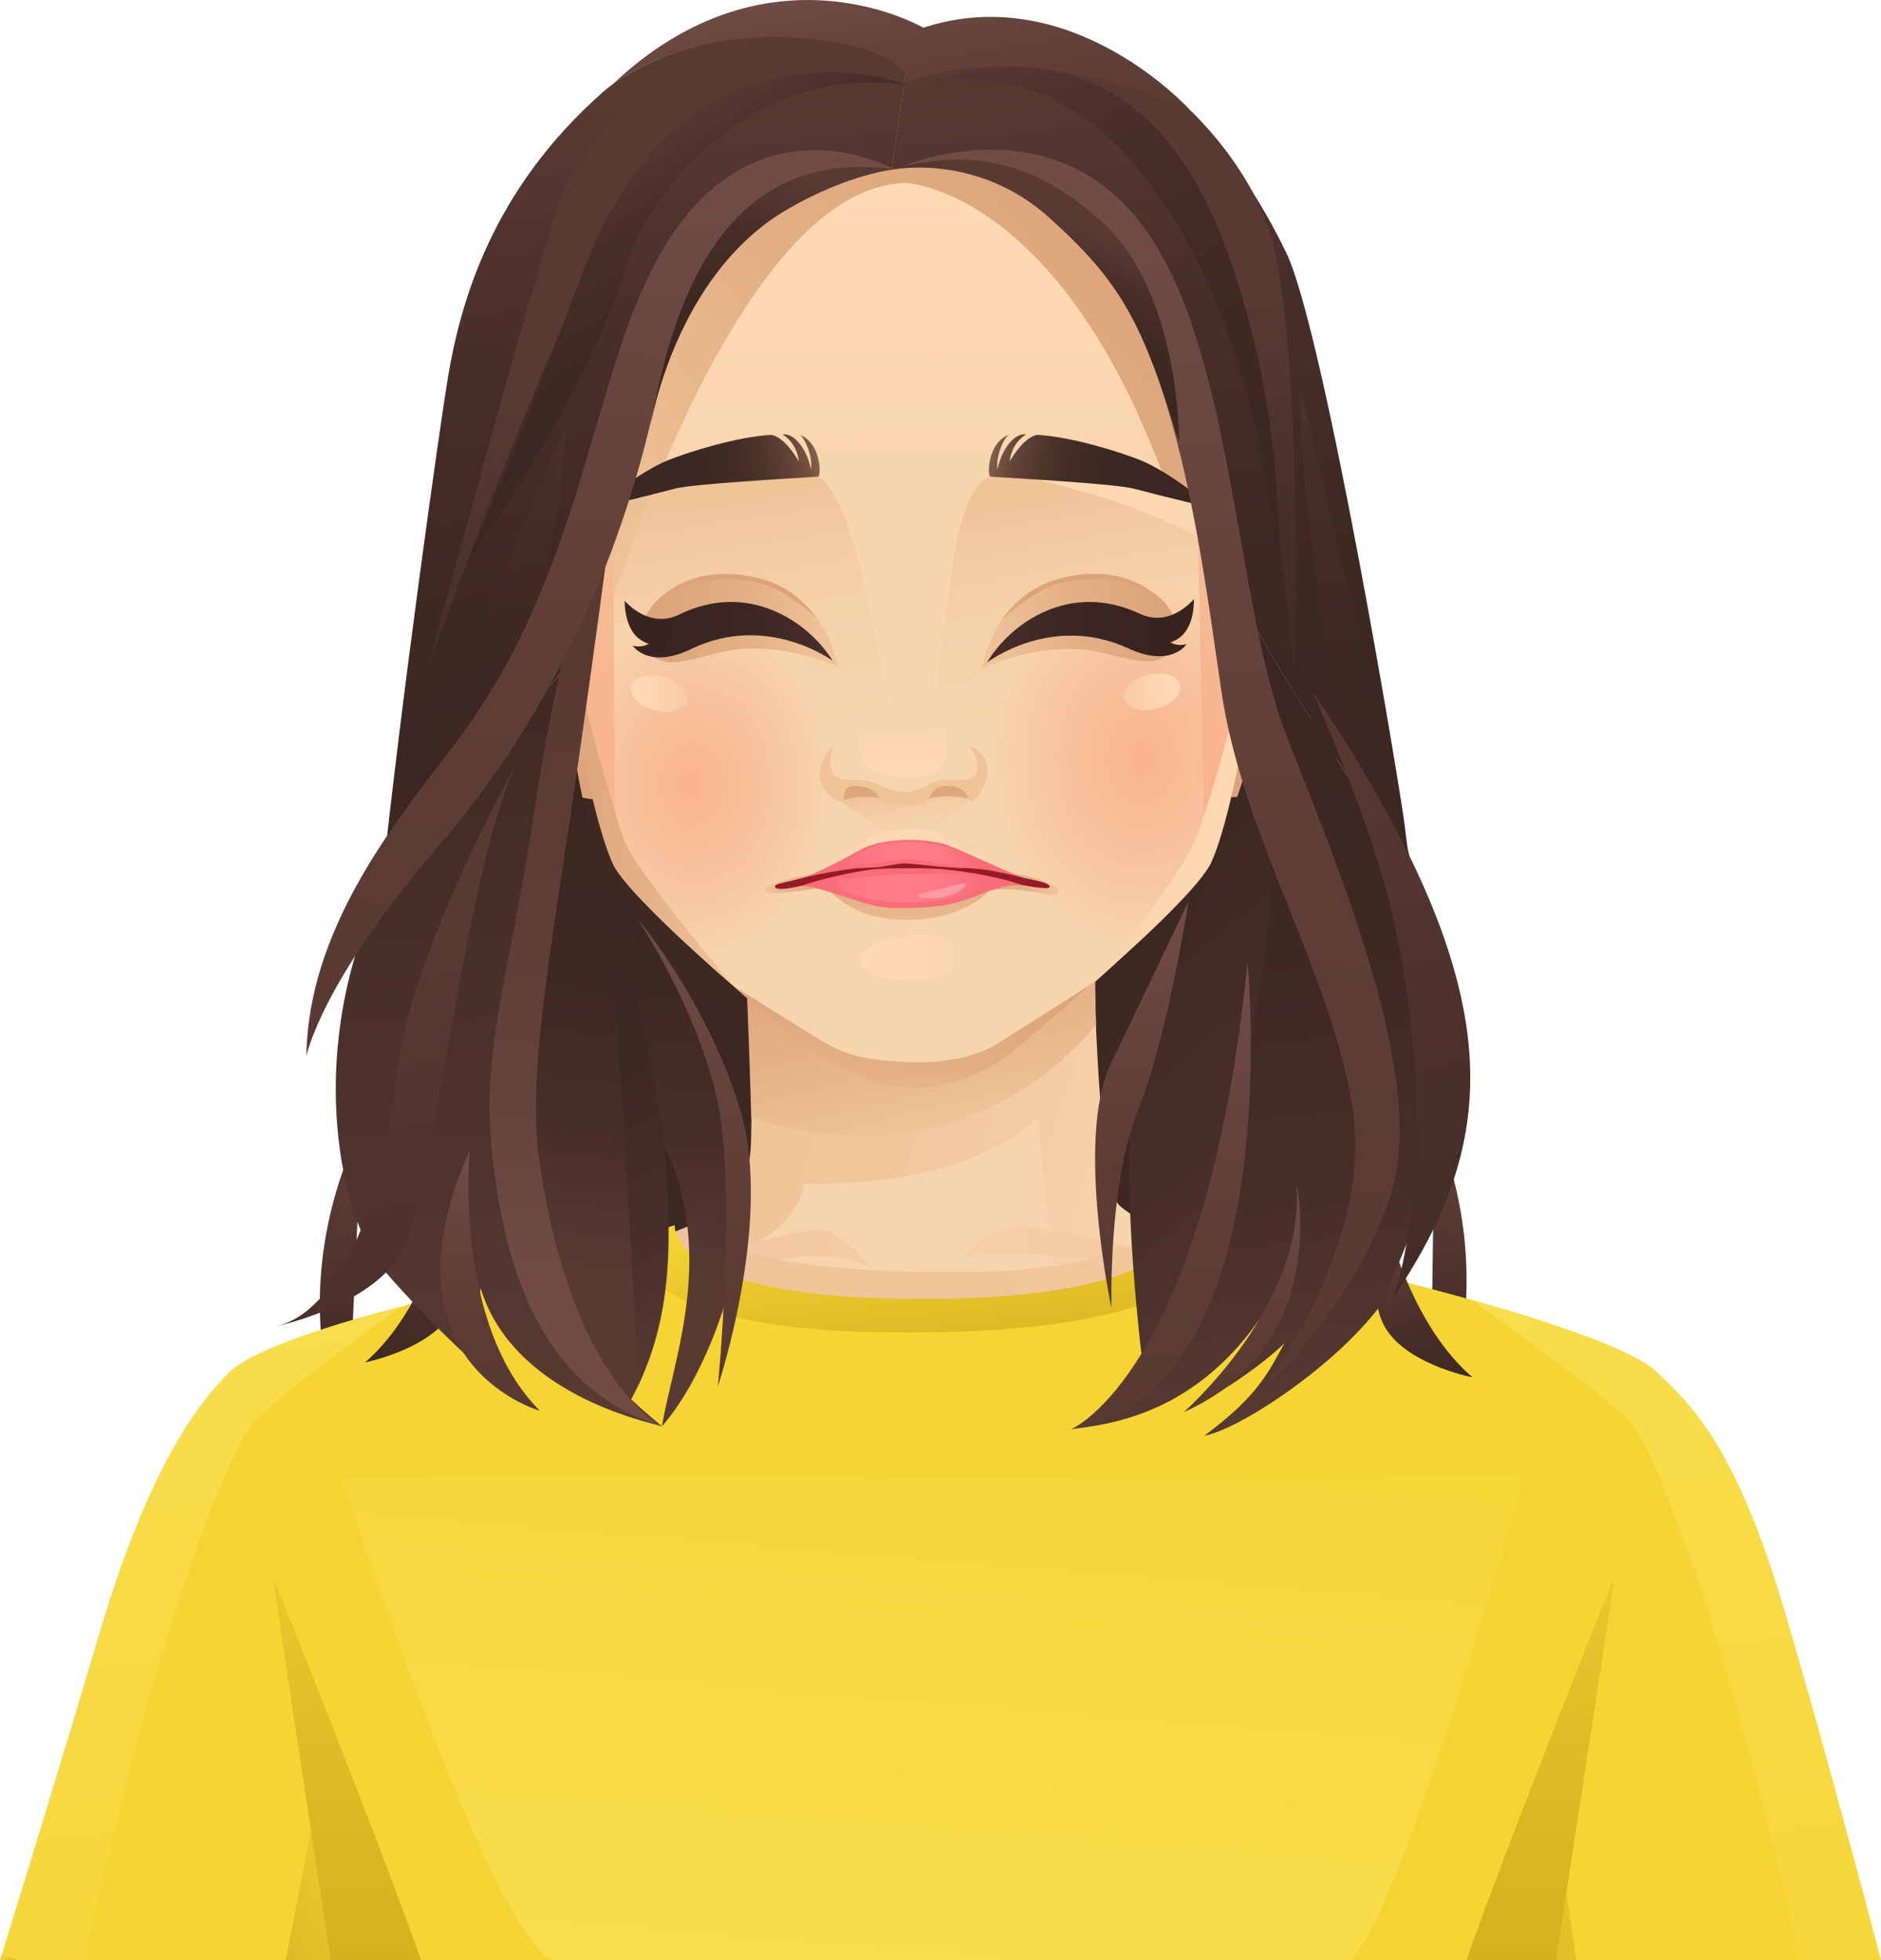 <?xml version="1.0" encoding="UTF-8"?>
<svg id="Layer_2" data-name="Layer 2" xmlns="http://www.w3.org/2000/svg" xmlns:xlink="http://www.w3.org/1999/xlink" viewBox="0 0 326.58 340.33">
  <defs>
    <style>
      .cls-1 {
        fill: url(#_ÂÁ_Ï_ÌÌ_È_ËÂÌÚ_1655-2);
      }

      .cls-2 {
        fill: #f5d534;
      }

      .cls-3 {
        fill: url(#_ÂÁ_Ï_ÌÌ_È_ËÂÌÚ_384);
      }

      .cls-4 {
        fill: url(#_ÂÁ_Ï_ÌÌ_È_ËÂÌÚ_126);
      }

      .cls-5 {
        fill: url(#_ÂÁ_Ï_ÌÌ_È_ËÂÌÚ_8-9);
      }

      .cls-6 {
        fill: url(#_ÂÁ_Ï_ÌÌ_È_ËÂÌÚ_8-8);
      }

      .cls-7 {
        fill: url(#_ÂÁ_Ï_ÌÌ_È_ËÂÌÚ_8-7);
      }

      .cls-8 {
        fill: url(#_ÂÁ_Ï_ÌÌ_È_ËÂÌÚ_8-6);
      }

      .cls-9 {
        fill: url(#_ÂÁ_Ï_ÌÌ_È_ËÂÌÚ_8-5);
      }

      .cls-10 {
        fill: url(#_ÂÁ_Ï_ÌÌ_È_ËÂÌÚ_8-4);
      }

      .cls-11 {
        fill: url(#_ÂÁ_Ï_ÌÌ_È_ËÂÌÚ_8-3);
      }

      .cls-12 {
        fill: url(#_ÂÁ_Ï_ÌÌ_È_ËÂÌÚ_8-2);
      }

      .cls-13 {
        fill: url(#linear-gradient-8);
      }

      .cls-14 {
        fill: url(#linear-gradient-7);
      }

      .cls-15 {
        fill: url(#linear-gradient-5);
      }

      .cls-16 {
        fill: url(#linear-gradient-6);
      }

      .cls-17 {
        fill: url(#linear-gradient-9);
      }

      .cls-18 {
        fill: url(#linear-gradient-4);
      }

      .cls-19 {
        fill: url(#linear-gradient-3);
      }

      .cls-20 {
        fill: url(#linear-gradient-2);
      }

      .cls-21 {
        fill: url(#radial-gradient);
      }

      .cls-22 {
        fill: url(#_ÂÁ_Ï_ÌÌ_È_ËÂÌÚ_126-2);
      }

      .cls-23 {
        fill: url(#linear-gradient);
      }

      .cls-24 {
        fill: url(#_ÂÁ_Ï_ÌÌ_È_ËÂÌÚ_7);
      }

      .cls-25 {
        fill: url(#_ÂÁ_Ï_ÌÌ_È_ËÂÌÚ_8);
      }

      .cls-26 {
        fill: url(#_ÂÁ_Ï_ÌÌ_È_ËÂÌÚ_2);
      }

      .cls-27 {
        fill: #961b27;
      }

      .cls-28 {
        fill: #f0c499;
      }

      .cls-29 {
        fill: #ff9aa2;
      }

      .cls-30 {
        fill: #f86d78;
      }

      .cls-31 {
        fill: url(#linear-gradient-10);
      }

      .cls-32 {
        fill: url(#linear-gradient-11);
      }

      .cls-33 {
        fill: url(#linear-gradient-12);
      }

      .cls-34 {
        fill: url(#linear-gradient-13);
      }

      .cls-35 {
        fill: url(#linear-gradient-19);
      }

      .cls-36 {
        fill: url(#linear-gradient-14);
      }

      .cls-37 {
        fill: url(#linear-gradient-21);
      }

      .cls-38 {
        fill: url(#linear-gradient-20);
      }

      .cls-39 {
        fill: url(#linear-gradient-22);
      }

      .cls-40 {
        fill: url(#linear-gradient-23);
      }

      .cls-41 {
        fill: url(#linear-gradient-25);
      }

      .cls-42 {
        fill: url(#linear-gradient-15);
      }

      .cls-43 {
        fill: url(#linear-gradient-16);
      }

      .cls-44 {
        fill: url(#linear-gradient-17);
      }

      .cls-45 {
        fill: url(#linear-gradient-18);
      }

      .cls-46 {
        fill: url(#linear-gradient-27);
      }

      .cls-47 {
        fill: url(#linear-gradient-24);
      }

      .cls-48 {
        fill: url(#linear-gradient-26);
      }

      .cls-49 {
        fill: #f7d4ab;
      }

      .cls-50 {
        fill: url(#_ÂÁ_Ï_ÌÌ_È_ËÂÌÚ_23-2);
      }

      .cls-51 {
        fill: url(#_ÂÁ_Ï_ÌÌ_È_ËÂÌÚ_46-2);
      }

      .cls-52 {
        fill: url(#_ÂÁ_Ï_ÌÌ_È_ËÂÌÚ_11-2);
      }

      .cls-53 {
        fill: url(#_ÂÁ_Ï_ÌÌ_È_ËÂÌÚ_1655);
      }

      .cls-54 {
        fill: url(#_ÂÁ_Ï_ÌÌ_È_ËÂÌÚ_18-7);
      }

      .cls-55 {
        fill: url(#_ÂÁ_Ï_ÌÌ_È_ËÂÌÚ_18-6);
      }

      .cls-56 {
        fill: url(#_ÂÁ_Ï_ÌÌ_È_ËÂÌÚ_18-9);
      }

      .cls-57 {
        fill: url(#_ÂÁ_Ï_ÌÌ_È_ËÂÌÚ_18-8);
      }

      .cls-58 {
        fill: url(#_ÂÁ_Ï_ÌÌ_È_ËÂÌÚ_18-3);
      }

      .cls-59 {
        fill: url(#_ÂÁ_Ï_ÌÌ_È_ËÂÌÚ_18-2);
      }

      .cls-60 {
        fill: url(#_ÂÁ_Ï_ÌÌ_È_ËÂÌÚ_18-5);
      }

      .cls-61 {
        fill: url(#_ÂÁ_Ï_ÌÌ_È_ËÂÌÚ_18-4);
      }

      .cls-62 {
        fill: url(#_ÂÁ_Ï_ÌÌ_È_ËÂÌÚ_8-10);
      }

      .cls-63 {
        fill: url(#_ÂÁ_Ï_ÌÌ_È_ËÂÌÚ_8-11);
      }

      .cls-64 {
        fill: url(#_ÂÁ_Ï_ÌÌ_È_ËÂÌÚ_8-15);
      }

      .cls-65 {
        fill: url(#_ÂÁ_Ï_ÌÌ_È_ËÂÌÚ_8-14);
      }

      .cls-66 {
        fill: url(#_ÂÁ_Ï_ÌÌ_È_ËÂÌÚ_8-17);
      }

      .cls-67 {
        fill: url(#_ÂÁ_Ï_ÌÌ_È_ËÂÌÚ_8-16);
      }

      .cls-68 {
        fill: url(#_ÂÁ_Ï_ÌÌ_È_ËÂÌÚ_8-13);
      }

      .cls-69 {
        fill: url(#_ÂÁ_Ï_ÌÌ_È_ËÂÌÚ_8-12);
      }

      .cls-70 {
        fill: url(#_ÂÁ_Ï_ÌÌ_È_ËÂÌÚ_72-2);
      }

      .cls-71 {
        fill: url(#_ÂÁ_Ï_ÌÌ_È_ËÂÌÚ_30-2);
      }

      .cls-72 {
        fill: url(#_ÂÁ_Ï_ÌÌ_È_ËÂÌÚ_30-3);
      }

      .cls-73 {
        fill: url(#_ÂÁ_Ï_ÌÌ_È_ËÂÌÚ_29-4);
      }

      .cls-74 {
        fill: url(#_ÂÁ_Ï_ÌÌ_È_ËÂÌÚ_29-6);
      }

      .cls-75 {
        fill: url(#_ÂÁ_Ï_ÌÌ_È_ËÂÌÚ_29-5);
      }

      .cls-76 {
        fill: url(#_ÂÁ_Ï_ÌÌ_È_ËÂÌÚ_29-3);
      }

      .cls-77 {
        fill: url(#_ÂÁ_Ï_ÌÌ_È_ËÂÌÚ_29-2);
      }

      .cls-78 {
        fill: url(#_ÂÁ_Ï_ÌÌ_È_ËÂÌÚ_72);
      }

      .cls-79 {
        fill: url(#_ÂÁ_Ï_ÌÌ_È_ËÂÌÚ_30);
      }

      .cls-80 {
        fill: url(#_ÂÁ_Ï_ÌÌ_È_ËÂÌÚ_14);
      }

      .cls-81 {
        fill: url(#_ÂÁ_Ï_ÌÌ_È_ËÂÌÚ_11);
      }

      .cls-82 {
        fill: url(#_ÂÁ_Ï_ÌÌ_È_ËÂÌÚ_10);
      }

      .cls-83 {
        fill: url(#_ÂÁ_Ï_ÌÌ_È_ËÂÌÚ_17);
      }

      .cls-84 {
        fill: url(#_ÂÁ_Ï_ÌÌ_È_ËÂÌÚ_18);
      }

      .cls-85 {
        fill: url(#_ÂÁ_Ï_ÌÌ_È_ËÂÌÚ_23);
      }

      .cls-86 {
        fill: url(#_ÂÁ_Ï_ÌÌ_È_ËÂÌÚ_55);
      }

      .cls-87 {
        fill: url(#_ÂÁ_Ï_ÌÌ_È_ËÂÌÚ_46);
      }

      .cls-88 {
        fill: url(#_ÂÁ_Ï_ÌÌ_È_ËÂÌÚ_45);
      }

      .cls-89 {
        fill: url(#_ÂÁ_Ï_ÌÌ_È_ËÂÌÚ_29);
      }
    </style>
    <linearGradient id="_ÂÁ_Ï_ÌÌ_È_ËÂÌÚ_8" data-name="¡ÂÁ˚ÏˇÌÌ˚È „‡‰ËÂÌÚ 8" x1="339.2" y1="21.41" x2="318.92" y2="-49.1" gradientTransform="translate(-61.1 130.52) rotate(22.64)" gradientUnits="userSpaceOnUse">
      <stop offset="0" stop-color="#3b2621"/>
      <stop offset=".39" stop-color="#3e2822"/>
      <stop offset=".71" stop-color="#482e29"/>
      <stop offset="1" stop-color="#593a33"/>
    </linearGradient>
    <linearGradient id="_ÂÁ_Ï_ÌÌ_È_ËÂÌÚ_8-2" data-name="¡ÂÁ˚ÏˇÌÌ˚È „‡‰ËÂÌÚ 8" x1="-1184.86" y1="610.88" x2="-1205.14" y2="540.37" gradientTransform="translate(-1256.87 94.72) rotate(160.79) scale(1 -1)" xlink:href="#_ÂÁ_Ï_ÌÌ_È_ËÂÌÚ_8"/>
    <linearGradient id="_ÂÁ_Ï_ÌÌ_È_ËÂÌÚ_8-3" data-name="¡ÂÁ˚ÏˇÌÌ˚È „‡‰ËÂÌÚ 8" x1="48.69" y1="428.29" x2="129.98" y2="-43.19" gradientTransform="translate(87.64 -112.49) rotate(1.71)" xlink:href="#_ÂÁ_Ï_ÌÌ_È_ËÂÌÚ_8"/>
    <linearGradient id="linear-gradient" x1="198.27" y1="223.87" x2="147.78" y2="231.31" gradientUnits="userSpaceOnUse">
      <stop offset="0" stop-color="#f0c499"/>
      <stop offset=".52" stop-color="#f1c69b"/>
      <stop offset=".85" stop-color="#f4cea4"/>
      <stop offset="1" stop-color="#f7d4ab"/>
    </linearGradient>
    <linearGradient id="linear-gradient-2" x1="109.09" y1="182.42" x2="195.28" y2="208.63" xlink:href="#linear-gradient"/>
    <linearGradient id="linear-gradient-3" x1="43.56" y1="424.73" x2="150.12" y2="489.47" gradientTransform="translate(-103.51 -193.88) rotate(-16.11)" xlink:href="#linear-gradient"/>
    <linearGradient id="linear-gradient-4" x1="360.06" y1="531.07" x2="243.04" y2="563.95" gradientTransform="translate(51.81 -384.5) rotate(13.36)" xlink:href="#linear-gradient"/>
    <linearGradient id="linear-gradient-5" x1="123.89" y1="241.84" x2="260.68" y2="204.57" xlink:href="#linear-gradient"/>
    <linearGradient id="_ÂÁ_Ï_ÌÌ_È_ËÂÌÚ_29" data-name="¡ÂÁ˚ÏˇÌÌ˚È „‡‰ËÂÌÚ 29" x1="164.09" y1="244.15" x2="160.53" y2="209.83" gradientUnits="userSpaceOnUse">
      <stop offset="0" stop-color="#d6b01f"/>
      <stop offset=".42" stop-color="#e0bc26"/>
      <stop offset="1" stop-color="#f5d534"/>
    </linearGradient>
    <linearGradient id="linear-gradient-6" x1="155.57" y1="157.09" x2="164.91" y2="196.67" gradientUnits="userSpaceOnUse">
      <stop offset="0" stop-color="#dba379"/>
      <stop offset=".49" stop-color="#e3b086"/>
      <stop offset="1" stop-color="#f0c499"/>
    </linearGradient>
    <linearGradient id="_ÂÁ_Ï_ÌÌ_È_ËÂÌÚ_30" data-name="¡ÂÁ˚ÏˇÌÌ˚È „‡‰ËÂÌÚ 30" x1="164.59" y1="223.97" x2="153.73" y2="357.71" gradientUnits="userSpaceOnUse">
      <stop offset="0" stop-color="#f5d534"/>
      <stop offset=".47" stop-color="#f7d942"/>
      <stop offset="1" stop-color="#f9de4f"/>
    </linearGradient>
    <linearGradient id="_ÂÁ_Ï_ÌÌ_È_ËÂÌÚ_30-2" data-name="¡ÂÁ˚ÏˇÌÌ˚È „‡‰ËÂÌÚ 30" x1="44.6" y1="371.55" x2="27.11" y2="213.53" xlink:href="#_ÂÁ_Ï_ÌÌ_È_ËÂÌÚ_30"/>
    <linearGradient id="_ÂÁ_Ï_ÌÌ_È_ËÂÌÚ_29-2" data-name="¡ÂÁ˚ÏˇÌÌ˚È „‡‰ËÂÌÚ 29" x1="30.92" y1="340.65" x2="68.13" y2="317.54" xlink:href="#_ÂÁ_Ï_ÌÌ_È_ËÂÌÚ_29"/>
    <linearGradient id="_ÂÁ_Ï_ÌÌ_È_ËÂÌÚ_29-3" data-name="¡ÂÁ˚ÏˇÌÌ˚È „‡‰ËÂÌÚ 29" x1="4.54" y1="340.88" x2="-.15" y2="339.78" xlink:href="#_ÂÁ_Ï_ÌÌ_È_ËÂÌÚ_29"/>
    <linearGradient id="_ÂÁ_Ï_ÌÌ_È_ËÂÌÚ_29-4" data-name="¡ÂÁ˚ÏˇÌÌ˚È „‡‰ËÂÌÚ 29" x1="60.75" y1="341.31" x2="59.39" y2="245.34" xlink:href="#_ÂÁ_Ï_ÌÌ_È_ËÂÌÚ_29"/>
    <linearGradient id="_ÂÁ_Ï_ÌÌ_È_ËÂÌÚ_29-5" data-name="¡ÂÁ˚ÏˇÌÌ˚È „‡‰ËÂÌÚ 29" x1="249.15" y1="336.87" x2="281.42" y2="316.82" xlink:href="#_ÂÁ_Ï_ÌÌ_È_ËÂÌÚ_29"/>
    <linearGradient id="_ÂÁ_Ï_ÌÌ_È_ËÂÌÚ_29-6" data-name="¡ÂÁ˚ÏˇÌÌ˚È „‡‰ËÂÌÚ 29" x1="267.91" y1="341.16" x2="266.56" y2="245.92" xlink:href="#_ÂÁ_Ï_ÌÌ_È_ËÂÌÚ_29"/>
    <linearGradient id="_ÂÁ_Ï_ÌÌ_È_ËÂÌÚ_30-3" data-name="¡ÂÁ˚ÏˇÌÌ˚È „‡‰ËÂÌÚ 30" x1="301.96" y1="382.44" x2="282.01" y2="202.15" xlink:href="#_ÂÁ_Ï_ÌÌ_È_ËÂÌÚ_30"/>
    <linearGradient id="_ÂÁ_Ï_ÌÌ_È_ËÂÌÚ_14" data-name="¡ÂÁ˚ÏˇÌÌ˚È „‡‰ËÂÌÚ 14" x1="170.03" y1="14.43" x2="169.93" y2="14.17" gradientTransform="translate(-12.24 1.24) rotate(-.19)" gradientUnits="userSpaceOnUse">
      <stop offset="0" stop-color="#cb8076"/>
      <stop offset=".31" stop-color="#b76f65"/>
      <stop offset=".95" stop-color="#86443a"/>
      <stop offset="1" stop-color="#824137"/>
    </linearGradient>
    <linearGradient id="_ÂÁ_Ï_ÌÌ_È_ËÂÌÚ_18" data-name="¡ÂÁ˚ÏˇÌÌ˚È „‡‰ËÂÌÚ 18" x1="94.31" y1="136.84" x2="92.94" y2="88.87" gradientUnits="userSpaceOnUse">
      <stop offset="0" stop-color="#dba379"/>
      <stop offset=".49" stop-color="#e3b086"/>
      <stop offset="1" stop-color="#f0c499"/>
    </linearGradient>
    <linearGradient id="linear-gradient-7" x1="-2910.68" y1="290.05" x2="-2909.04" y2="347.28" gradientTransform="translate(3005.72 -8.77) rotate(-.19)" xlink:href="#linear-gradient-6"/>
    <linearGradient id="_ÂÁ_Ï_ÌÌ_È_ËÂÌÚ_18-2" data-name="¡ÂÁ˚ÏˇÌÌ˚È „‡‰ËÂÌÚ 18" x1="223.88" y1="133.17" x2="222.52" y2="85.19" xlink:href="#_ÂÁ_Ï_ÌÌ_È_ËÂÌÚ_18"/>
    <linearGradient id="linear-gradient-8" x1="-2762.35" y1="290.26" x2="-2760.72" y2="347.5" gradientTransform="translate(-2541.92 9.31) rotate(179.81) scale(1 -1)" xlink:href="#linear-gradient-6"/>
    <linearGradient id="_ÂÁ_Ï_ÌÌ_È_ËÂÌÚ_384" data-name="¡ÂÁ˚ÏˇÌÌ˚È „‡‰ËÂÌÚ 384" x1="169.39" y1="31.74" x2="169.16" y2="186.72" gradientTransform="translate(-12.24 1.24) rotate(-.19)" gradientUnits="userSpaceOnUse">
      <stop offset="0" stop-color="#ffd9b3"/>
      <stop offset=".32" stop-color="#f9d5ad"/>
      <stop offset="1" stop-color="#f7d4ab"/>
    </linearGradient>
    <linearGradient id="linear-gradient-9" x1="140.99" y1="129.76" x2="133.9" y2="85.85" gradientTransform="translate(-12.24 1.24) rotate(-.19)" gradientUnits="userSpaceOnUse">
      <stop offset="0" stop-color="#f7d4ab"/>
      <stop offset=".52" stop-color="#f5d1a8"/>
      <stop offset=".85" stop-color="#f2c99f"/>
      <stop offset="1" stop-color="#f0c499"/>
    </linearGradient>
    <radialGradient id="_ÂÁ_Ï_ÌÌ_È_ËÂÌÚ_2" data-name="¡ÂÁ˚ÏˇÌÌ˚È „‡‰ËÂÌÚ 2" cx="87.81" cy="135.25" fx="87.81" fy="135.25" r="29.46" gradientTransform="translate(50.46 1.15) rotate(-.19) scale(.79 1)" gradientUnits="userSpaceOnUse">
      <stop offset="0" stop-color="#f9b38e"/>
      <stop offset=".61" stop-color="#f7c59e"/>
      <stop offset="1" stop-color="#f7d4ab"/>
    </radialGradient>
    <linearGradient id="linear-gradient-10" x1="154.78" y1="165.55" x2="180.88" y2="165.55" gradientTransform="translate(-12.24 1.24) rotate(-.19)" gradientUnits="userSpaceOnUse">
      <stop offset="0" stop-color="#ffd9b3"/>
      <stop offset=".68" stop-color="#fcd7b0"/>
      <stop offset="1" stop-color="#f7d4ab"/>
    </linearGradient>
    <linearGradient id="_ÂÁ_Ï_ÌÌ_È_ËÂÌÚ_18-3" data-name="¡ÂÁ˚ÏˇÌÌ˚È „‡‰ËÂÌÚ 18" x1="216.11" y1="43.96" x2="127.93" y2="116.08" gradientTransform="translate(-12.24 1.24) rotate(-.19)" xlink:href="#_ÂÁ_Ï_ÌÌ_È_ËÂÌÚ_18"/>
    <linearGradient id="_ÂÁ_Ï_ÌÌ_È_ËÂÌÚ_72" data-name="¡ÂÁ˚ÏˇÌÌ˚È „‡‰ËÂÌÚ 72" x1="118.65" y1="154.66" x2="114.17" y2="79.2" gradientTransform="translate(-12.24 1.24) rotate(-.19)" gradientUnits="userSpaceOnUse">
      <stop offset="0" stop-color="#f9b38e"/>
      <stop offset=".5" stop-color="#f7b690"/>
      <stop offset=".9" stop-color="#f2c096"/>
      <stop offset="1" stop-color="#f0c499"/>
    </linearGradient>
    <linearGradient id="linear-gradient-11" x1="203.33" y1="123.19" x2="196.46" y2="85.13" xlink:href="#linear-gradient-9"/>
    <linearGradient id="_ÂÁ_Ï_ÌÌ_È_ËÂÌÚ_18-4" data-name="¡ÂÁ˚ÏˇÌÌ˚È „‡‰ËÂÌÚ 18" x1="107.58" y1="134.34" x2="138.99" y2="134.34" gradientTransform="translate(-12.24 1.24) rotate(-.19)" xlink:href="#_ÂÁ_Ï_ÌÌ_È_ËÂÌÚ_18"/>
    <linearGradient id="linear-gradient-12" x1="191.97" y1="88.79" x2="224.53" y2="88.79" xlink:href="#linear-gradient-10"/>
    <radialGradient id="radial-gradient" cx="369.59" cy="131.69" fx="369.59" fy="131.69" r="32.04" gradientTransform="translate(489.73 -.87) rotate(179.81) scale(.79 -1)" gradientUnits="userSpaceOnUse">
      <stop offset="0" stop-color="#f9b38e"/>
      <stop offset=".61" stop-color="#f7c59e"/>
      <stop offset="1" stop-color="#f7d4ab"/>
    </radialGradient>
    <linearGradient id="_ÂÁ_Ï_ÌÌ_È_ËÂÌÚ_72-2" data-name="¡ÂÁ˚ÏˇÌÌ˚È „‡‰ËÂÌÚ 72" x1="-1856.82" y1="151.2" x2="-1860.98" y2="81.19" gradientTransform="translate(-1648.96 6.35) rotate(179.81) scale(1 -1)" xlink:href="#_ÂÁ_Ï_ÌÌ_È_ËÂÌÚ_72"/>
    <linearGradient id="linear-gradient-13" x1="170.88" y1="147.45" x2="168.69" y2="136.49" xlink:href="#linear-gradient-9"/>
    <linearGradient id="linear-gradient-14" x1="169.16" y1="135.61" x2="169.1" y2="144.22" gradientTransform="translate(-12.24 1.24) rotate(-.19)" xlink:href="#linear-gradient-6"/>
    <linearGradient id="_ÂÁ_Ï_ÌÌ_È_ËÂÌÚ_23" data-name="¡ÂÁ˚ÏˇÌÌ˚È „‡‰ËÂÌÚ 23" x1="168.63" y1="123.91" x2="168.75" y2="132.73" gradientTransform="translate(-12.24 1.24) rotate(-.19)" gradientUnits="userSpaceOnUse">
      <stop offset="0" stop-color="#f7d4ab"/>
      <stop offset="1" stop-color="#ffd9b3"/>
    </linearGradient>
    <linearGradient id="_ÂÁ_Ï_ÌÌ_È_ËÂÌÚ_23-2" data-name="¡ÂÁ˚ÏˇÌÌ˚È „‡‰ËÂÌÚ 23" x1="201.22" y1="134.29" x2="232.65" y2="134.29" xlink:href="#_ÂÁ_Ï_ÌÌ_È_ËÂÌÚ_23"/>
    <linearGradient id="_ÂÁ_Ï_ÌÌ_È_ËÂÌÚ_18-5" data-name="¡ÂÁ˚ÏˇÌÌ˚È „‡‰ËÂÌÚ 18" x1="170.63" y1="170.43" x2="168.59" y2="200.08" gradientTransform="translate(-12.24 1.24) rotate(-.19)" xlink:href="#_ÂÁ_Ï_ÌÌ_È_ËÂÌÚ_18"/>
    <linearGradient id="_ÂÁ_Ï_ÌÌ_È_ËÂÌÚ_11" data-name="¡ÂÁ˚ÏˇÌÌ˚È „‡‰ËÂÌÚ 11" x1="-2025.59" y1="508.62" x2="-1979.43" y2="507.54" gradientTransform="translate(-1678.37 -804) rotate(-168.85) scale(1 -1)" gradientUnits="userSpaceOnUse">
      <stop offset="0" stop-color="#3b2621"/>
      <stop offset=".41" stop-color="#3c2722"/>
      <stop offset=".56" stop-color="#432c25"/>
      <stop offset=".66" stop-color="#4f362c"/>
      <stop offset=".75" stop-color="#604335"/>
      <stop offset=".82" stop-color="#765441"/>
      <stop offset=".88" stop-color="#916950"/>
      <stop offset=".94" stop-color="#b18262"/>
      <stop offset=".99" stop-color="#d69f76"/>
      <stop offset="1" stop-color="#dba379"/>
    </linearGradient>
    <linearGradient id="_ÂÁ_Ï_ÌÌ_È_ËÂÌÚ_11-2" data-name="¡ÂÁ˚ÏˇÌÌ˚È „‡‰ËÂÌÚ 11" x1="-6480.64" y1="-369.13" x2="-6434.49" y2="-370.21" gradientTransform="translate(6532.89 -804) rotate(-11.15)" xlink:href="#_ÂÁ_Ï_ÌÌ_È_ËÂÌÚ_11"/>
    <linearGradient id="_ÂÁ_Ï_ÌÌ_È_ËÂÌÚ_126" data-name="¡ÂÁ˚ÏˇÌÌ˚È „‡‰ËÂÌÚ 126" x1="-1004.39" y1="381.53" x2="-1003.62" y2="381.53" gradientTransform="translate(12911.82 5120.61) rotate(.53) scale(12.79 -12.79)" gradientUnits="userSpaceOnUse">
      <stop offset="0" stop-color="#ffd9b3"/>
      <stop offset=".52" stop-color="#fccfa9"/>
      <stop offset="1" stop-color="#f8c39c"/>
    </linearGradient>
    <linearGradient id="_ÂÁ_Ï_ÌÌ_È_ËÂÌÚ_126-2" data-name="¡ÂÁ˚ÏˇÌÌ˚È „‡‰ËÂÌÚ 126" x1="-1128.82" y1="379.92" x2="-1128.05" y2="379.92" gradientTransform="translate(-14155.75 5209.85) rotate(179.09) scale(12.79)" xlink:href="#_ÂÁ_Ï_ÌÌ_È_ËÂÌÚ_126"/>
    <linearGradient id="_ÂÁ_Ï_ÌÌ_È_ËÂÌÚ_8-4" data-name="¡ÂÁ˚ÏˇÌÌ˚È „‡‰ËÂÌÚ 8" x1="167.39" y1="117.95" x2="254.08" y2="225.01" gradientTransform="translate(-12.24 1.24) rotate(-.19)" xlink:href="#_ÂÁ_Ï_ÌÌ_È_ËÂÌÚ_8"/>
    <linearGradient id="_ÂÁ_Ï_ÌÌ_È_ËÂÌÚ_8-5" data-name="¡ÂÁ˚ÏˇÌÌ˚È „‡‰ËÂÌÚ 8" x1="265.66" y1="256.28" x2="255.03" y2="219.33" gradientTransform="translate(-12.24 1.24) rotate(-.19)" xlink:href="#_ÂÁ_Ï_ÌÌ_È_ËÂÌÚ_8"/>
    <linearGradient id="_ÂÁ_Ï_ÌÌ_È_ËÂÌÚ_8-6" data-name="¡ÂÁ˚ÏˇÌÌ˚È „‡‰ËÂÌÚ 8" x1="-1556.67" y1="253.36" x2="-1567.3" y2="216.4" gradientTransform="translate(-1492.63 5.83) rotate(179.81) scale(1 -1)" xlink:href="#_ÂÁ_Ï_ÌÌ_È_ËÂÌÚ_8"/>
    <linearGradient id="_ÂÁ_Ï_ÌÌ_È_ËÂÌÚ_8-7" data-name="¡ÂÁ˚ÏˇÌÌ˚È „‡‰ËÂÌÚ 8" x1="127.2" y1="137.7" x2="118.46" y2="220.67" gradientTransform="translate(-12.24 1.24) rotate(-.19)" xlink:href="#_ÂÁ_Ï_ÌÌ_È_ËÂÌÚ_8"/>
    <linearGradient id="_ÂÁ_Ï_ÌÌ_È_ËÂÌÚ_46" data-name="¡ÂÁ˚ÏˇÌÌ˚È „‡‰ËÂÌÚ 46" x1="234.19" y1="249.33" x2="217.75" y2="112.61" gradientTransform="translate(-12.24 1.24) rotate(-.19)" gradientUnits="userSpaceOnUse">
      <stop offset="0" stop-color="#593a33"/>
      <stop offset=".29" stop-color="#482e29"/>
      <stop offset=".61" stop-color="#3e2822"/>
      <stop offset="1" stop-color="#3b2621"/>
    </linearGradient>
    <linearGradient id="_ÂÁ_Ï_ÌÌ_È_ËÂÌÚ_8-8" data-name="¡ÂÁ˚ÏˇÌÌ˚È „‡‰ËÂÌÚ 8" x1="220.06" y1="158.72" x2="201.97" y2="8.24" gradientTransform="translate(-12.24 1.24) rotate(-.19)" xlink:href="#_ÂÁ_Ï_ÌÌ_È_ËÂÌÚ_8"/>
    <linearGradient id="_ÂÁ_Ï_ÌÌ_È_ËÂÌÚ_8-9" data-name="¡ÂÁ˚ÏˇÌÌ˚È „‡‰ËÂÌÚ 8" x1="133.09" y1="156.34" x2="116.25" y2="16.26" gradientTransform="translate(-12.24 1.24) rotate(-.19)" xlink:href="#_ÂÁ_Ï_ÌÌ_È_ËÂÌÚ_8"/>
    <linearGradient id="_ÂÁ_Ï_ÌÌ_È_ËÂÌÚ_55" data-name="¡ÂÁ˚ÏˇÌÌ˚È „‡‰ËÂÌÚ 55" x1="98.42" y1="243.56" x2="96.69" y2="92.64" gradientTransform="translate(-12.24 1.24) rotate(-.19)" gradientUnits="userSpaceOnUse">
      <stop offset="0" stop-color="#593a33"/>
      <stop offset=".19" stop-color="#52352f"/>
      <stop offset="1" stop-color="#3b2621"/>
    </linearGradient>
    <linearGradient id="linear-gradient-15" x1="202.83" y1="233.55" x2="216.21" y2="36.59" gradientTransform="translate(-12.24 1.24) rotate(-.19)" gradientUnits="userSpaceOnUse">
      <stop offset="0" stop-color="#593a33"/>
      <stop offset=".4" stop-color="#5d3d36"/>
      <stop offset=".85" stop-color="#6a4741"/>
      <stop offset="1" stop-color="#714c46"/>
    </linearGradient>
    <linearGradient id="_ÂÁ_Ï_ÌÌ_È_ËÂÌÚ_8-10" data-name="¡ÂÁ˚ÏˇÌÌ˚È „‡‰ËÂÌÚ 8" x1="146.37" y1="199.65" x2="128.06" y2="64.96" gradientTransform="translate(-12.24 1.24) rotate(-.19)" xlink:href="#_ÂÁ_Ï_ÌÌ_È_ËÂÌÚ_8"/>
    <linearGradient id="_ÂÁ_Ï_ÌÌ_È_ËÂÌÚ_8-11" data-name="¡ÂÁ˚ÏˇÌÌ˚È „‡‰ËÂÌÚ 8" x1="224.76" y1="188.4" x2="206.46" y2="53.71" gradientTransform="translate(-12.24 1.24) rotate(-.19)" xlink:href="#_ÂÁ_Ï_ÌÌ_È_ËÂÌÚ_8"/>
    <linearGradient id="_ÂÁ_Ï_ÌÌ_È_ËÂÌÚ_10" data-name="¡ÂÁ˚ÏˇÌÌ˚È „‡‰ËÂÌÚ 10" x1="105.12" y1="294.33" x2="77.49" y2="167.23" gradientTransform="translate(-12.24 1.24) rotate(-.19)" gradientUnits="userSpaceOnUse">
      <stop offset="0" stop-color="#3b2621"/>
      <stop offset=".77" stop-color="#51342e"/>
      <stop offset="1" stop-color="#593a33"/>
    </linearGradient>
    <linearGradient id="linear-gradient-16" x1="112.81" y1="112.7" x2="111.43" y2="223.56" xlink:href="#linear-gradient-15"/>
    <linearGradient id="linear-gradient-17" x1="211.15" y1="245.95" x2="216.36" y2="169.35" xlink:href="#linear-gradient-15"/>
    <linearGradient id="linear-gradient-18" x1="206.67" y1="224.61" x2="211.16" y2="158.57" xlink:href="#linear-gradient-15"/>
    <linearGradient id="linear-gradient-19" x1="128.59" y1="236.96" x2="133.62" y2="163" xlink:href="#linear-gradient-15"/>
    <linearGradient id="linear-gradient-20" x1="95.83" y1="242.05" x2="98.61" y2="201.03" xlink:href="#linear-gradient-15"/>
    <linearGradient id="linear-gradient-21" x1="226.1" y1="244.03" x2="228.66" y2="206.33" xlink:href="#linear-gradient-15"/>
    <linearGradient id="linear-gradient-22" x1="171.4" y1="33.83" x2="165.24" y2="-4.55" xlink:href="#linear-gradient-15"/>
    <linearGradient id="_ÂÁ_Ï_ÌÌ_È_ËÂÌÚ_8-12" data-name="¡ÂÁ˚ÏˇÌÌ˚È „‡‰ËÂÌÚ 8" x1="188.76" y1="59.37" x2="198.96" y2="38.05" gradientTransform="translate(-12.24 1.24) rotate(-.19)" xlink:href="#_ÂÁ_Ï_ÌÌ_È_ËÂÌÚ_8"/>
    <linearGradient id="_ÂÁ_Ï_ÌÌ_È_ËÂÌÚ_8-13" data-name="¡ÂÁ˚ÏˇÌÌ˚È „‡‰ËÂÌÚ 8" x1="133.95" y1="71" x2="153.24" y2="30.69" gradientTransform="translate(-12.24 1.24) rotate(-.19)" xlink:href="#_ÂÁ_Ï_ÌÌ_È_ËÂÌÚ_8"/>
    <linearGradient id="_ÂÁ_Ï_ÌÌ_È_ËÂÌÚ_8-14" data-name="¡ÂÁ˚ÏˇÌÌ˚È „‡‰ËÂÌÚ 8" x1="242.51" y1="99.39" x2="181.72" y2="-.76" gradientTransform="translate(-12.24 1.24) rotate(-.19)" xlink:href="#_ÂÁ_Ï_ÌÌ_È_ËÂÌÚ_8"/>
    <linearGradient id="_ÂÁ_Ï_ÌÌ_È_ËÂÌÚ_8-15" data-name="¡ÂÁ˚ÏˇÌÌ˚È „‡‰ËÂÌÚ 8" x1="140.14" y1="69.53" x2="113.94" y2="26.37" gradientTransform="translate(-12.24 1.24) rotate(-.19)" xlink:href="#_ÂÁ_Ï_ÌÌ_È_ËÂÌÚ_8"/>
    <linearGradient id="_ÂÁ_Ï_ÌÌ_È_ËÂÌÚ_8-16" data-name="¡ÂÁ˚ÏˇÌÌ˚È „‡‰ËÂÌÚ 8" x1="254.24" y1="157.84" x2="237.31" y2="43.18" gradientTransform="translate(-12.24 1.24) rotate(-.19)" xlink:href="#_ÂÁ_Ï_ÌÌ_È_ËÂÌÚ_8"/>
    <linearGradient id="_ÂÁ_Ï_ÌÌ_È_ËÂÌÚ_8-17" data-name="¡ÂÁ˚ÏˇÌÌ˚È „‡‰ËÂÌÚ 8" x1="97.97" y1="137.54" x2="86.64" y2="60.77" gradientTransform="translate(-12.24 1.24) rotate(-.19)" xlink:href="#_ÂÁ_Ï_ÌÌ_È_ËÂÌÚ_8"/>
    <linearGradient id="_ÂÁ_Ï_ÌÌ_È_ËÂÌÚ_7" data-name="¡ÂÁ˚ÏˇÌÌ˚È „‡‰ËÂÌÚ 7" x1="271.97" y1="256.43" x2="241.92" y2="117.94" gradientTransform="translate(-12.24 1.24) rotate(-.19)" gradientUnits="userSpaceOnUse">
      <stop offset="0" stop-color="#3b2621"/>
      <stop offset=".38" stop-color="#472e28"/>
      <stop offset="1" stop-color="#593a33"/>
    </linearGradient>
    <linearGradient id="linear-gradient-23" x1="111.01" y1="180.53" x2="121.23" y2="30.06" xlink:href="#linear-gradient-15"/>
    <linearGradient id="_ÂÁ_Ï_ÌÌ_È_ËÂÌÚ_46-2" data-name="¡ÂÁ˚ÏˇÌÌ˚È „‡‰ËÂÌÚ 46" x1="139.97" y1="231.65" x2="97.24" y2="161.25" xlink:href="#_ÂÁ_Ï_ÌÌ_È_ËÂÌÚ_46"/>
    <linearGradient id="_ÂÁ_Ï_ÌÌ_È_ËÂÌÚ_45" data-name="¡ÂÁ˚ÏˇÌÌ˚È „‡‰ËÂÌÚ 45" x1="142.34" y1="147.57" x2="174.67" y2="147.57" gradientUnits="userSpaceOnUse">
      <stop offset="0" stop-color="#f8d4ac"/>
      <stop offset=".52" stop-color="#ffd9b3"/>
      <stop offset="1" stop-color="#f7d4ab"/>
    </linearGradient>
    <linearGradient id="linear-gradient-24" x1="169.68" y1="153.64" x2="183.76" y2="153.64" xlink:href="#linear-gradient-6"/>
    <linearGradient id="_ÂÁ_Ï_ÌÌ_È_ËÂÌÚ_17" data-name="¡ÂÁ˚ÏˇÌÌ˚È „‡‰ËÂÌÚ 17" x1="132.67" y1="153.29" x2="144.27" y2="153.29" gradientUnits="userSpaceOnUse">
      <stop offset="0" stop-color="#f0c499"/>
      <stop offset=".51" stop-color="#e3b086"/>
      <stop offset="1" stop-color="#dba379"/>
    </linearGradient>
    <linearGradient id="linear-gradient-25" x1="158" y1="147.28" x2="158.21" y2="163.69" xlink:href="#linear-gradient-6"/>
    <linearGradient id="linear-gradient-26" x1="141.45" y1="154.46" x2="170.66" y2="154.03" gradientUnits="userSpaceOnUse">
      <stop offset="0" stop-color="#f96e7e"/>
      <stop offset=".03" stop-color="#f9707f"/>
      <stop offset=".25" stop-color="#fd7985"/>
      <stop offset=".53" stop-color="#ff7d88"/>
      <stop offset=".76" stop-color="#fd7985"/>
      <stop offset="1" stop-color="#f86d7d"/>
      <stop offset="1" stop-color="#f86d7d"/>
    </linearGradient>
    <linearGradient id="linear-gradient-27" x1="146.99" y1="148.4" x2="168.72" y2="148.21" xlink:href="#linear-gradient-26"/>
    <linearGradient id="_ÂÁ_Ï_ÌÌ_È_ËÂÌÚ_18-6" data-name="¡ÂÁ˚ÏˇÌÌ˚È „‡‰ËÂÌÚ 18" x1="-1172.31" y1="407.24" x2="-1171.45" y2="407.24" gradientTransform="translate(-46333.01 -6201.96) rotate(168.56) scale(37.84 -37.84)" xlink:href="#_ÂÁ_Ï_ÌÌ_È_ËÂÌÚ_18"/>
    <linearGradient id="_ÂÁ_Ï_ÌÌ_È_ËÂÌÚ_1655" data-name="¡ÂÁ˚ÏˇÌÌ˚È „‡‰ËÂÌÚ 1655" x1="-1075.56" y1="357.52" x2="-1074.72" y2="357.52" gradientTransform="translate(47462.05 13877.66) rotate(-2.16) scale(43.46 -43.46)" gradientUnits="userSpaceOnUse">
      <stop offset="0" stop-color="#4d322e"/>
      <stop offset=".06" stop-color="#4a302c"/>
      <stop offset=".55" stop-color="#3d2622"/>
      <stop offset="1" stop-color="#39231f"/>
    </linearGradient>
    <linearGradient id="_ÂÁ_Ï_ÌÌ_È_ËÂÌÚ_18-7" data-name="¡ÂÁ˚ÏˇÌÌ˚È „‡‰ËÂÌÚ 18" x1="184.43" y1="49.12" x2="183.47" y2="69.89" gradientTransform="translate(5.89 44.61) rotate(3.26)" xlink:href="#_ÂÁ_Ï_ÌÌ_È_ËÂÌÚ_18"/>
    <linearGradient id="_ÂÁ_Ï_ÌÌ_È_ËÂÌÚ_18-8" data-name="¡ÂÁ˚ÏˇÌÌ˚È „‡‰ËÂÌÚ 18" x1="-1123.33" y1="397.88" x2="-1122.47" y2="397.88" gradientTransform="translate(44649.96 -6968.06) rotate(10.48) scale(37.84)" xlink:href="#_ÂÁ_Ï_ÌÌ_È_ËÂÌÚ_18"/>
    <linearGradient id="_ÂÁ_Ï_ÌÌ_È_ËÂÌÚ_1655-2" data-name="¡ÂÁ˚ÏˇÌÌ˚È „‡‰ËÂÌÚ 1655" x1="-1118.98" y1="358.67" x2="-1118.14" y2="358.67" gradientTransform="translate(-48796.8 14676.88) rotate(-178.8) scale(43.46)" xlink:href="#_ÂÁ_Ï_ÌÌ_È_ËÂÌÚ_1655"/>
    <linearGradient id="_ÂÁ_Ï_ÌÌ_È_ËÂÌÚ_18-9" data-name="¡ÂÁ˚ÏˇÌÌ˚È „‡‰ËÂÌÚ 18" x1="-1698.41" y1="176.4" x2="-1699.37" y2="197.18" gradientTransform="translate(-1578.29 53) rotate(175.78) scale(1 -1)" xlink:href="#_ÂÁ_Ï_ÌÌ_È_ËÂÌÚ_18"/>
  </defs>
  <g id="Layer_1-2" data-name="Layer 1">
    <g>
      <g>
        <path class="cls-25" d="M249.06,195.07s13,26.47-.73,54.78l.73-54.78Z"/>
        <path class="cls-12" d="M62.82,195.67s-14.56,25.65-2.54,54.72l2.54-54.72Z"/>
        <path class="cls-11" d="M157.88,15.66s43.95-1.37,58.52,34.18c14.57,35.55,15.98,93.32,18.02,109.39,2.04,16.07-8.03,65.75-8.03,65.75l-140.2,3.43s-5.39-114.05-1.2-135.72c4.19-21.67,72.9-77.03,72.9-77.03Z"/>
      </g>
      <path class="cls-49" d="M185.79,142.8s2.56,63.85,8.5,68.3c7.53,5.65,81.88,22.12,86.62,27.53,11.81,13.47,13.3,6.94,16.27,35.16,2.97,28.22-263.41,3.66-263.41,3.66,0,0,7.04-38.03,14.97-41.9,23.11-11.3,63.27-17.65,73.9-21.53,14.89-5.44,12.65-62.3,12.65-62.3l50.5-8.91Z"/>
      <path class="cls-23" d="M151.47,232.3s3.56-6.26,15.53-3.83c0,0-12.3,1.39-15.53,3.83Z"/>
      <path class="cls-20" d="M194.34,209.28c-4.02-3.82-4.56-48.38-4.56-48.38,0,0-58.57,3.22-59.48,2.19.05,4.12.4,33.65,0,36.78-.47,3.57.16,14.26-40.03,22.88,0,0,13.7-.69,38.97-6.27,4.53-1,10.31-6.84,10.31-11.04,0,0,26.92,1.67,40.53-11.43,1.41,10.37,2.72,33.74,6.05,35.9s33.21,5.48,33.21,5.48l3.95-14c-8.56-2.07-24.92-8.29-28.94-12.11Z"/>
      <path class="cls-19" d="M150.98,219.88s-5-6.58-9.27-6.42c-4.27.16-42.52,10.34-47.98,10.83,0,0,14.58-.31,26.31-2.26,11.72-1.96,20.05-6.5,30.94-2.15Z"/>
      <path class="cls-18" d="M166.78,218.56s4.16-5.09,9.52-5.58c5.37-.49,42.82,8.92,49.5,11.21,0,0-47.98-9.31-59.02-5.63Z"/>
      <path class="cls-15" d="M102.35,219.85s-2.95,43.89,53.2,41.12c56.15-2.77,63.75-41.35,63.75-41.35l-18.75-6.53s-4.16,7.7-34.44,7.78c-44.03.13-44.72-8.73-44.72-8.73l-19.04,7.71Z"/>
      <path class="cls-2" d="M264.76,329.27c.73-17.64,33.06-81.23,20.35-91.09-4.13-3.21-17.19-9.09-31.56-13.03-19.94-5.48-41.44-10.22-41.44-10.22,0,0-10.08,14.16-52.71,12.66-49.01-1.73-49.17-12.66-49.17-12.66l-39.03,11.45-25.46,9.01c0,1.71,12.06,75.13,16.98,104.95h200.71c.42-5.89.9-10.97,1.32-11.06Z"/>
      <path class="cls-89" d="M110.25,214.92s-5.16,18.38,56.39,16.28c45.63-1.56,45.48-16.28,45.48-16.28l-6.84-2.21s-.82,11.87-39.78,12.74c-50.25,1.11-48.34-12.74-48.34-12.74l-6.91,2.21Z"/>
      <path class="cls-16" d="M130.44,194.11s-.96-33.75-1.91-41.06l61.44,6.34.3,18.43s-20.39,28.56-59.83,16.29Z"/>
      <path class="cls-79" d="M264.67,256.33l-205.42.23s25.36,78.34,36.56,83.78h138.51c8.41-5.95,30.36-84.01,30.36-84.01Z"/>
      <path class="cls-2" d="M68.5,325.71l-21.06-90.12s-3.14,1.54-9.64,9.63c-5.19,6.46-25.57,69.82-33.58,95.11h62.17l2.11-14.62Z"/>
      <path class="cls-71" d="M43.25,247.88c2.78-4.17,26.46-21.06,26.46-21.06,0,0-24.31,6-29.75,11.29-5.48,5.33-14.09,16.46-22.71,45.5C10.92,304.96,3.53,328.96.01,340.33h14.81c11.18-53.15,23.37-84.86,28.43-92.46Z"/>
      <path class="cls-77" d="M56.13,306.8s-3.57,18.48-6.51,33.53h11.09l-4.58-33.53Z"/>
      <path class="cls-76" d="M.31,339.37l-.31.96h3.28c-1.89-.61-2.97-.96-2.97-.96Z"/>
      <path class="cls-73" d="M47.43,273.87c1.03,7.5,5.24,35.32,9.98,66.46h15.69c-8.26-23.36-25.67-66.46-25.67-66.46Z"/>
      <path class="cls-2" d="M289.89,245.22c-6.5-8.1-9.63-9.63-9.63-9.63l-21.06,90.12,2.3,14.62h61.4c-7.48-24.14-27.74-88.55-33.01-95.11Z"/>
      <path class="cls-75" d="M268.89,305.91l-2.33,34.42h7.1c-2.31-15.99-4.77-34.42-4.77-34.42Z"/>
      <path class="cls-74" d="M280.26,273.87s-17.41,43.11-25.67,66.46h15.55c4.82-31.15,9.09-58.97,10.12-66.46Z"/>
      <path class="cls-72" d="M309.65,279.07c-8.62-29.04-16.62-35.63-22.1-40.96-5.44-5.29-32.22-12.48-32.22-12.48,0,0,25.77,18.07,28.55,22.24,4.91,7.36,17.5,41.61,28.53,92.46h14.18c-4.02-15.21-11.1-41.63-16.93-61.27Z"/>
      <g>
        <path class="cls-80" d="M157.84,14.94c-.11-.07-.16-.09-.16-.09.06.03.11.06.16.09Z"/>
        <g>
          <g>
            <path class="cls-84" d="M98.83,103.23c2.72,20.19,5,35.55,5,35.55-8.64.03-11.83-8.62-15.23-16.24-5.2-11.65-8.28-24.14,3.46-24.85,2.29-.14,6.77,5.55,6.77,5.55Z"/>
            <path class="cls-14" d="M96.17,132s-4.24-4.46-2.96-13.26c3.02-20.78-11.06-22.15-7.82-7.99,0,0,1.92-6.69,3.71-4.7,2.2,2.45-2.34,3.82.02,14.53,1.23,5.56,7.05,11.42,7.05,11.42Z"/>
          </g>
          <g>
            <path class="cls-59" d="M218.51,102.83c-2.59,20.2-4.77,35.58-4.77,35.58,8.64-.03,11.78-8.7,15.12-16.34,5.12-11.68,8.12-24.2-3.62-24.83-2.29-.12-6.74,5.59-6.74,5.59Z"/>
            <path class="cls-13" d="M220.18,131.59s4.21-4.49,2.87-13.28c-3.16-20.75,10.91-22.22,7.76-8.04,0,0-1.97-6.68-3.74-4.67-2.18,2.46,2.36,3.8.08,14.53-1.19,5.57-6.97,11.47-6.97,11.47Z"/>
          </g>
          <path class="cls-3" d="M211.21,38.87c-7.58-17.17-19.22-27.8-45.37-29.37,0,0-59.71,7.99-67.17,25.22-8.13,18.76-5.7,45.07-3.3,62.28,2.4,17.21,7.18,45.1,11.5,52.99,4.32,7.89,26.1,26.28,30.8,29.78,4.39,3.27,11.69,8.78,20.89,8.78,9.66,0,24.12-12.05,28.38-15.41,4.6-3.63,18.57-16.39,22.83-24.31,4.27-7.92,8.94-35.02,11.23-52.24,2.28-17.22-1.51-39-9.77-57.71Z"/>
          <path class="cls-17" d="M142.02,82.76c-7.56-4.07-34.14.05-38.47,3.31-10.09,7.6-2.6,28.86-2.6,28.86,0,0,19.83,21.41,53.35,8.1-2.73-14.05-6.32-37.08-12.27-40.28Z"/>
          <path class="cls-26" d="M133.39,112.12c-7.71-2.28-35.79-8.45-34.33,1.45,3.22,21.9,4.36,29.25,8.19,36.06,4.01,7.13,15.78,18.34,20.85,19.18,7.84,1.31,16.06-27.58,16.21-37.46.22-13.84-3.21-16.95-10.92-19.23Z"/>
          <path class="cls-31" d="M159.21,162.28c-5.5.28-9.91,2.27-9.87,4.45.04,2.18,4.51,3.74,9.99,3.46,5.48-.28,9.89-2.26,9.86-4.45-.04-2.18-4.52-3.73-9.99-3.45Z"/>
          <path class="cls-58" d="M212.94,124.82s6.44-19.86,7.13-23.39c4.03-20.51,8.16-91.35-67.48-86.44-77.79,5.05-52.38,109.17-52.38,109.17,0,0,23.82-91.47,56.98-92.4,0,0,39.59,1.25,55.75,93.07Z"/>
          <polygon class="cls-78" points="100.21 124.15 106.86 149.98 106.24 69.09 98.2 77.33 100.21 124.15"/>
          <path class="cls-32" d="M209.5,87.98c-4.38-3.12-29.31-7.76-37.52-5.22-6.91,2.14-7.26,24.93-9.77,39.18,33.7,12.11,53.21-10.21,53.21-10.21,0,0,4.28-16.49-5.92-23.75Z"/>
          <path class="cls-61" d="M95.67,99.18s5.63,39.84,10.77,50.91c1.67,3.6,11.5,12.99,20.87,21.09,0,0-17.01-20.05-18.84-25.07-4.01-11.01-12.8-46.92-12.8-46.92Z"/>
          <path class="cls-33" d="M180,83.26s17.31-2.96,29.49,4.72l2.99,6.65c.8,4.75-1.58-4.16-32.48-11.37Z"/>
          <path class="cls-21" d="M183.05,104.25c7.69-2.33,37.51-8.7,36.12,1.21-3.07,21.92-5.89,36.99-9.67,43.83-3.96,7.16-15.66,18.44-20.72,19.32-7.83,1.36-16.24-27.47-16.46-37.36-.31-13.84,3.05-24.67,10.74-27Z"/>
          <polygon class="cls-70" points="215.05 127.12 209.12 146.34 207.54 71.18 217.44 76.2 215.05 127.12"/>
          <g>
            <polygon class="cls-34" points="145.9 139.15 157.66 147.19 168.66 138.84 167.08 137.53 157.03 137.69 147.02 137.73 145.9 139.15"/>
            <path class="cls-36" d="M146.25,138.94s4.44-1.4,8.35.24l4.78-.02s4.73-1.84,9.28-.32l.19-2.16-3.81-.76-8.01,2.05-7.33-1.99-3.82.46.36,2.51Z"/>
            <path class="cls-28" d="M144.68,129.64s-2.06,1.16-2.36,4.31c-.34,3.6,3.39,5.55,3.96,5.18.57-.37-.49-3.09,2.95-2.62,3.44.47,3.27,2.2,3.83,2.79s6.61.71,7.63.07c1.02-.64.73-3,3.98-2.91,3.25.09,3.35,2.31,3.82,2.6.47.28,2.39-1.45,2.93-4.76s-2.94-4.73-2.94-4.73c0,0,1.77,2.93,1.03,4.8-.74,1.88-5.75.28-7.79,1.56-3.76,2.38-6.05,1.8-9.81.03-2.47-1.16-5.92.32-7.31-1.71-.48-.7-.61-3.21.08-4.62Z"/>
            <path class="cls-85" d="M149.25,128c-.06,2.3.22,3.27,1.2,4.77,1.5,2.28,12,4.11,13.78-1.14.35-1.05.34-2.68.14-4.74-.22-2.35-15.07-1.18-15.12,1.11Z"/>
          </g>
          <path class="cls-50" d="M220.74,98.76s-5.37,39.88-10.44,50.98c-1.65,3.61-10.34,12.13-20.76,21.13,0,0,15.25-17.69,18.29-25.76,4.13-10.96,12.9-46.35,12.9-46.35Z"/>
          <path class="cls-60" d="M127.31,171.17s14.59,9.13,16.2,10.03c3.21,1.8,6.5,2.97,14.81,3.22,8.1.24,13.04-1.96,15.31-3.49,2.39-1.61,15.88-9.87,17.03-10.98,0,0-10.99,9.4-14.67,12.46-6.01,4.99-13.09,6.45-17.52,6.47-5.58.02-10.17-2.21-14.96-4.89-5.22-2.92-16.21-12.8-16.21-12.8Z"/>
          <path class="cls-81" d="M175.08,75.53c-1.07.88-2.23,4.11-1.89,5.98.54-2.85,2.34-5.78,4.36-6.09.18,0,.39-.01.6-.01-1.5.93-2.59,2.54-2.85,4.69.89-1.46,2.56-4.02,4.67-4.6,5.77.25,14.41,2.94,18.06,4.41,5.19,2.08,12.7,8.37,12.7,8.37,0,0-9.05-2.14-13.94-3.45-3.15-.83-20.57-1.79-24.82-2.07-.56-.04-.6-5.74,3.1-7.23Z"/>
          <path class="cls-52" d="M138.92,75.53c1.07.88,2.23,4.11,1.89,5.98-.54-2.85-2.34-5.78-4.36-6.09-.18,0-.39-.01-.6-.01,1.5.93,2.59,2.54,2.85,4.69-.89-1.46-2.56-4.02-4.67-4.6-5.77.25-14.41,2.94-18.06,4.41-5.19,2.08-12.7,8.37-12.7,8.37,0,0,9.05-2.14,13.94-3.45,3.15-.83,20.57-1.79,24.82-2.07.56-.04.6-5.74-3.1-7.23Z"/>
          <path class="cls-4" d="M115.02,117.42c-2.73-.59-5.18.25-5.47,1.89-.3,1.65,1.68,3.46,4.4,4.06,2.73.59,5.18-.25,5.48-1.89.29-1.65-1.68-3.46-4.41-4.06Z"/>
          <path class="cls-22" d="M199.43,117.14c2.72-.61,5.18.22,5.48,1.86.31,1.64-1.65,3.47-4.37,4.09-2.73.61-5.18-.22-5.49-1.85-.3-1.64,1.66-3.47,4.38-4.09Z"/>
        </g>
        <path class="cls-10" d="M216.6,133.03s-12.46,37.48-18.03,49.89c-5.58,12.41-.12,54.39-.12,54.39,0,0,31-59.49,27.39-86.47-3.61-26.98-9.23-17.81-9.23-17.81Z"/>
        <path class="cls-9" d="M241.17,213.59s4.11,16.72,14.49,25.54c0,0-12.76-2.4-15.78-9.9-3.02-7.49,1.29-15.64,1.29-15.64Z"/>
        <path class="cls-8" d="M77.7,210.91s-4,16.75-14.32,25.63c0,0,12.74-2.49,15.71-10,2.97-7.51-1.39-15.63-1.39-15.63Z"/>
        <path class="cls-7" d="M128.36,209.6c-2.09-25.72-13.81-44.52-19.54-51.91-9.38-12.12-10.32-39.61-10.32-39.61,0,0-5.54,44.5-7.77,60.44-3.44,24.6,7.28,57.91,18.46,65.14,7.29-12.84,8.15-27.62,5.57-45.95,9.89,19.49,2.14,38.03.17,49.91,7.5-8.42,14.33-27.07,13.44-38.03Z"/>
        <path class="cls-87" d="M217.04,106.97c2.39,12.74,3.72,26.31,3.77,40.14.13,34.77-17.07,98.07-34.83,101.03,5.57-.77,20.67-1.97,32.57-18.91.78,6.21-6.52,10.77-12.09,15.49,11.27-6.1,16.54-11.51,16.54-11.51-2.81,5.12-4.62,9.18-13.89,16.05,5.72-.93,22.77-11.97,30.75-22.87,4.92-11.5,9.57-22.73,12.14-35.89-2.03-19.52-8.03-38.07-18.54-56.6-5.48-8.71-11.62-17.42-16.43-26.94Z"/>
        <path class="cls-6" d="M243.93,143.68c-.54-5.11-14.01-86.2-20.62-99.82C197.55-9.26,157.79,8.84,157.79,8.84l-2.99,20.62c29.55-5.63,53.35,30.17,62.24,77.52,4.81,9.51,10.95,18.22,16.43,26.94,10.5,18.53,12.51,25.42,10.45,9.77Z"/>
        <path class="cls-5" d="M104.67,15.99c-19.21,16.95-24.65,36.28-26.87,49.36-1.31,7.74-8.11,55.8-11.56,88.71,8.06-17.22,17.7-22.2,30.11-35.94.55-.83,1.04-1.67,1.51-2.51,1.26-28.54,6.47-52.39,22.95-68.59,20.73-20.37,34-17.57,34-17.57l2.99-20.62c-10-8.02-41.59-3.02-53.12,7.15Z"/>
        <path class="cls-86" d="M66.24,154.06c-13.14,27.42-7.65,55.83-.22,65.75,6.18,7.2,17.11,18.57,25.34,23.81-3.24-4.14-8.61-13.99-7.93-20.01,5.56,18.38,28.65,23.2,31.5,24.02-21.29-17.45-24.27-32.03-24.99-58.86-.51-18.75,7.21-56.89,7.93-73.15-.47.85-.96,1.69-1.51,2.51-12.4,13.74-22.05,18.72-30.11,35.94Z"/>
        <path class="cls-42" d="M155.3,29.41s25.93-12.01,42.48,9c16.55,21,16.31,65.79,25.8,89.89,9.5,24.1,24.04,59.03,17.99,78.72-6.05,19.69-23.19,35.38-23.19,35.38,0,0,19.93-25.29,16.56-49.16-3.37-23.86-19.14-47.54-22.92-73.47-3.78-25.93-8.26-63.4-26.13-80.07s-30.58-10.29-30.58-10.29Z"/>
        <path class="cls-62" d="M157.67,14.84s-38.22-6.54-53.64,27.23-29.74,73.84-29.74,73.84c0,0,20.65-76.42,23.76-83.39,4.53-10.16,28.93-38.57,59.62-17.68Z"/>
        <path class="cls-63" d="M159.96,12.69s22.05-6.34,45.99,18.79c13.13,13.78,18.86,87.65,18.86,87.65,0,0,1.58-58.82-4.26-78.51-5.84-19.69-36.56-48.45-60.59-27.93Z"/>
        <path class="cls-82" d="M89.74,132.53s-18.77,33-21,54.75c-2.23,21.75-10,40.76-21.04,43.05,0,0,14.73-2.98,21.14-11.46,6.42-8.48,11.29-66.49,20.9-86.34Z"/>
        <path class="cls-43" d="M107.92,76.85s-9.84,28.54-15.15,63.94c-4.32,28.79-9.26,41.12-7.33,59.5,2.13,20.21,8.73,41.05,29.47,47.34,0,0-16.19-7.98-21.43-47.37-1.83-13.75,2.36-36.76,5.7-59.5,4.78-32.52,8.73-63.92,8.73-63.92Z"/>
        <path class="cls-44" d="M216.6,167.09s7.36,75.15-30.62,81.05c0,0,23.44-9.81,30.62-81.05Z"/>
        <path class="cls-45" d="M206.36,156.49s-7.33,15.36-13.51,28.23c-6.19,12.87.14,42.49.14,42.49,0,0-.67-21.2,4.53-34.19,5.2-12.99,8.84-36.53,8.84-36.53Z"/>
        <path class="cls-35" d="M110.78,159.65s12.25,14.47,17.84,33.43c5.59,18.96-3.99,47.63-3.99,47.63,0,0,3.4-34.22-.17-50.04-3.57-15.82-13.69-31.03-13.69-31.03Z"/>
        <path class="cls-38" d="M81.56,199.69s-2.95,30.11,12.17,45.25c0,0-28.66-8.05-12.17-45.25Z"/>
        <path class="cls-37" d="M225.12,205.59s6.06,28.14-19.61,39.59c0,0,21.16-18.41,19.61-39.59Z"/>
        <path class="cls-39" d="M157.81,14.23s17.27-8.34,48.65,4.73c0,0-20.39-22.56-46.15-14.15,0,0-26.93-15.8-54,9.89,0,0,7.77-6.18,21.28-7.86,11.26-1.4,28.45.87,30.23,7.4Z"/>
        <path class="cls-69" d="M204.7,76.72s.26-25.31-12.88-37.72c-13.14-12.41-25.48-12.77-36.52-9.59,0,0,14.45-2.84,26.94,8.44,12.49,11.27,16.08,18.17,22.46,38.87Z"/>
        <path class="cls-68" d="M155.3,29.41s-10.24-1.62-17.57.78c-14.2,4.65-21.12,20.78-24.8,43.84,0,0,4.17-26.34,23.85-37.73,10.62-6.15,18.53-6.9,18.53-6.9Z"/>
        <path class="cls-65" d="M159.96,14.93s34.65-16.73,51.62,24.93c12.39,30.43,10.39,61.37,10.39,61.37,0,0-2.06-50.8-29.03-76.96-15.32-14.86-32.98-9.33-32.98-9.33Z"/>
        <path class="cls-64" d="M157.67,14.84s-12.21-5.27-27.94.19c-12.26,4.26-21.97,15.93-27.41,29.33-3.56,8.78-11.9,32.83-21.13,52.97,0,0,20.17-27.27,27.26-50.34,5.13-16.71,24.39-36.08,49.21-32.15Z"/>
        <path class="cls-67" d="M225.83,67.32s-1.56,48.98,23.65,101.95l-23.65-101.95Z"/>
        <path class="cls-66" d="M98.19,74.08l-32.05,75.48s30.61-25.28,32.05-75.48Z"/>
        <path class="cls-24" d="M227.92,120.17s15.65,22,22.84,42.78c7.89,22.79,5.7,40.89-8.71,62.09,0,0,8.84-25.29-.22-65.82-3.63-16.26-13.91-39.05-13.91-39.05Z"/>
        <path class="cls-40" d="M155.3,29.41s-22.37-12.64-38.58,11.31c-13.57,20.05-13.86,53.23-34.22,83.52-8.44,12.55-28.93,33.17-29.31,59.16,0,0,2.39-12.75,23.02-36.59,20.63-23.84,32.44-52.5,37.81-78.25,7.51-36.01,25.39-41.34,41.28-39.16Z"/>
        <path class="cls-51" d="M104.89,156.83s20.45,50.58,5.94,83.67c0,0-3.17-67.28-5.94-83.67Z"/>
        <g>
          <g>
            <path class="cls-88" d="M142.34,151.17s8.3-6.16,10.87-6.77c2.57-.61,7.53-.55,8.99,0,1.45.55,12.47,6.77,12.47,6.77,0,0-14.65-3.43-17.52-3.44s-14.81,3.44-14.81,3.44Z"/>
            <g>
              <path class="cls-47" d="M174.28,151.59c3.42,0,9.83,1.67,9.47,3.34-.37,1.67-9.88-2.59-14.06.76.84-.84,4.59-4.1,4.59-4.1Z"/>
              <path class="cls-83" d="M142.38,151.51c-3.24.58-9.55,1.81-9.71,3.07-.16,1.26,8.16-.23,11.61-.71-.79-1.13-1.89-2.35-1.89-2.35Z"/>
              <path class="cls-41" d="M144,154.71c3.67,3.34,7.21,5,14,5,7.14,0,12.51-3.18,14.19-5.69-2.51,0-8.16-.57-8.99-.56-2.78.09-5.88.18-8.77.27-1.44.04-10.43.98-10.43.98Z"/>
              <g>
                <path class="cls-27" d="M182.23,154.02c-.34.84-9.33-1.45-14.87-1.99-1.23.13-17.97.09-19.02.07-4.95.28-13.01,3.2-13.78,1.92-.39-.64,2.4-.83,5.78-1.86,3.37-1.04,7.36-2.44,11.79-3.38.61-.13,7.26-.02,10.72.18,1.16.08,11.68,2.39,14.73,3.41.88.27,4.99.82,4.65,1.66Z"/>
                <path class="cls-30" d="M139.36,152.44c3.46-1.15,9.97-4.93,10.69-5.24,4.59-2,11.5-1.53,14.51-.44,2.88,1.05,9.07,4.11,13.02,5.61-4.2-1.01-7.06-1.69-10.85-1.66-.46-.03-3.02-.15-4.68-.34s-4.23-.47-5-.47c-.65,0-2.84.39-4.29.63-.72.12-2.15.09-2.92.18-2.74-.02-9.75,1.49-10.48,1.74Z"/>
                <path class="cls-30" d="M139,153.84c3.88-1.4,9.53-2.47,11.72-2.79s6.21-.31,6.97-.31c.6,0,4.07-.03,6.44.22,2.37.25,8.44.97,13.45,2.74-4.65-.23-6.71,1.72-11.97,3.11-3.52.93-10.85,1.15-13.79.44-3.23-.78-7.23-2.38-10.78-3.21-1.08-.28-2.03-.19-2.03-.19Z"/>
                <path class="cls-48" d="M145.1,153.14c.93-1.21,26.39-2.51,26.7.18.12.99-6.13,2.69-9.82,3.15-2.89.36-8.63.19-10.77-.29-.71-.16-7.34-1.98-6.11-3.05Z"/>
                <path class="cls-29" d="M167.71,153.55c-.07.47-1.53,1.61-3.09,2.01-1.38.31-2.02.39-2.93.39-.84,0-2.29,0-2.23-.49.06-.48,3.68-1.04,4.74-1.36,1.07-.32,3.58-1.01,3.51-.55Z"/>
                <path class="cls-46" d="M147.42,149.58c.28-.91,4-2.75,5.68-3.03,4.8-.8,8.71-.07,10.25.2.89.16,6.79,2.41,5.47,3.32-1.36.94-8.89-.91-11.17-.91s-10.67,1.89-10.23.42Z"/>
              </g>
            </g>
          </g>
          <g>
            <g>
              <path class="cls-55" d="M192.2,100.15c-19.54-1.64-21.69,15.92-21.69,15.92,0,0,8.89-4.44,18.56-3.17,4.41.59,11.59,3.79,13.82.28,4.29-6.74-3.16-12.4-10.69-13.03Z"/>
              <path class="cls-53" d="M203.17,111.51c4.45-1.25,4.07-7.27,4.13-7.49-.1.04-4.08,5.05-9.46,2.52-12-5.64-22.35,1.55-26.49,8.5,0,0,11.2-8.63,24.54-2.47,7.51,3.47,10.16-.77,10.13-.75-1.47.47-2.86-.23-2.84-.31Z"/>
              <path class="cls-54" d="M173.95,107.62s2.95-4.82,8.74-6.76c5.05-1.69,12.02-2.19,17.6,2.1,0,0-7.08-4.36-17.1-1.44-4.06,1.18-9.24,6.11-9.24,6.11Z"/>
            </g>
            <g>
              <path class="cls-57" d="M123.47,100.2c19.51-1.97,21.95,15.55,21.95,15.55,0,0-8.96-4.29-18.61-2.86-4.4.66-11.52,3.98-13.82.51-4.41-6.67,2.95-12.45,10.47-13.21Z"/>
              <path class="cls-1" d="M112.7,111.75c-4.47-1.18-4.19-7.2-4.25-7.42.1.04,4.17,4.98,9.5,2.36,11.9-5.84,22.37,1.17,26.63,8.05,0,0-11.34-8.44-24.58-2.06-7.45,3.6-10.17-.6-10.14-.58,1.47.44,2.86-.28,2.84-.36Z"/>
              <path class="cls-56" d="M141.84,107.37s-3.03-4.77-8.85-6.62c-5.07-1.6-12.06-1.99-17.56,2.39,0,0,7.01-4.48,17.07-1.73,4.08,1.12,9.34,5.95,9.34,5.95Z"/>
            </g>
          </g>
        </g>
      </g>
    </g>
  </g>
</svg>